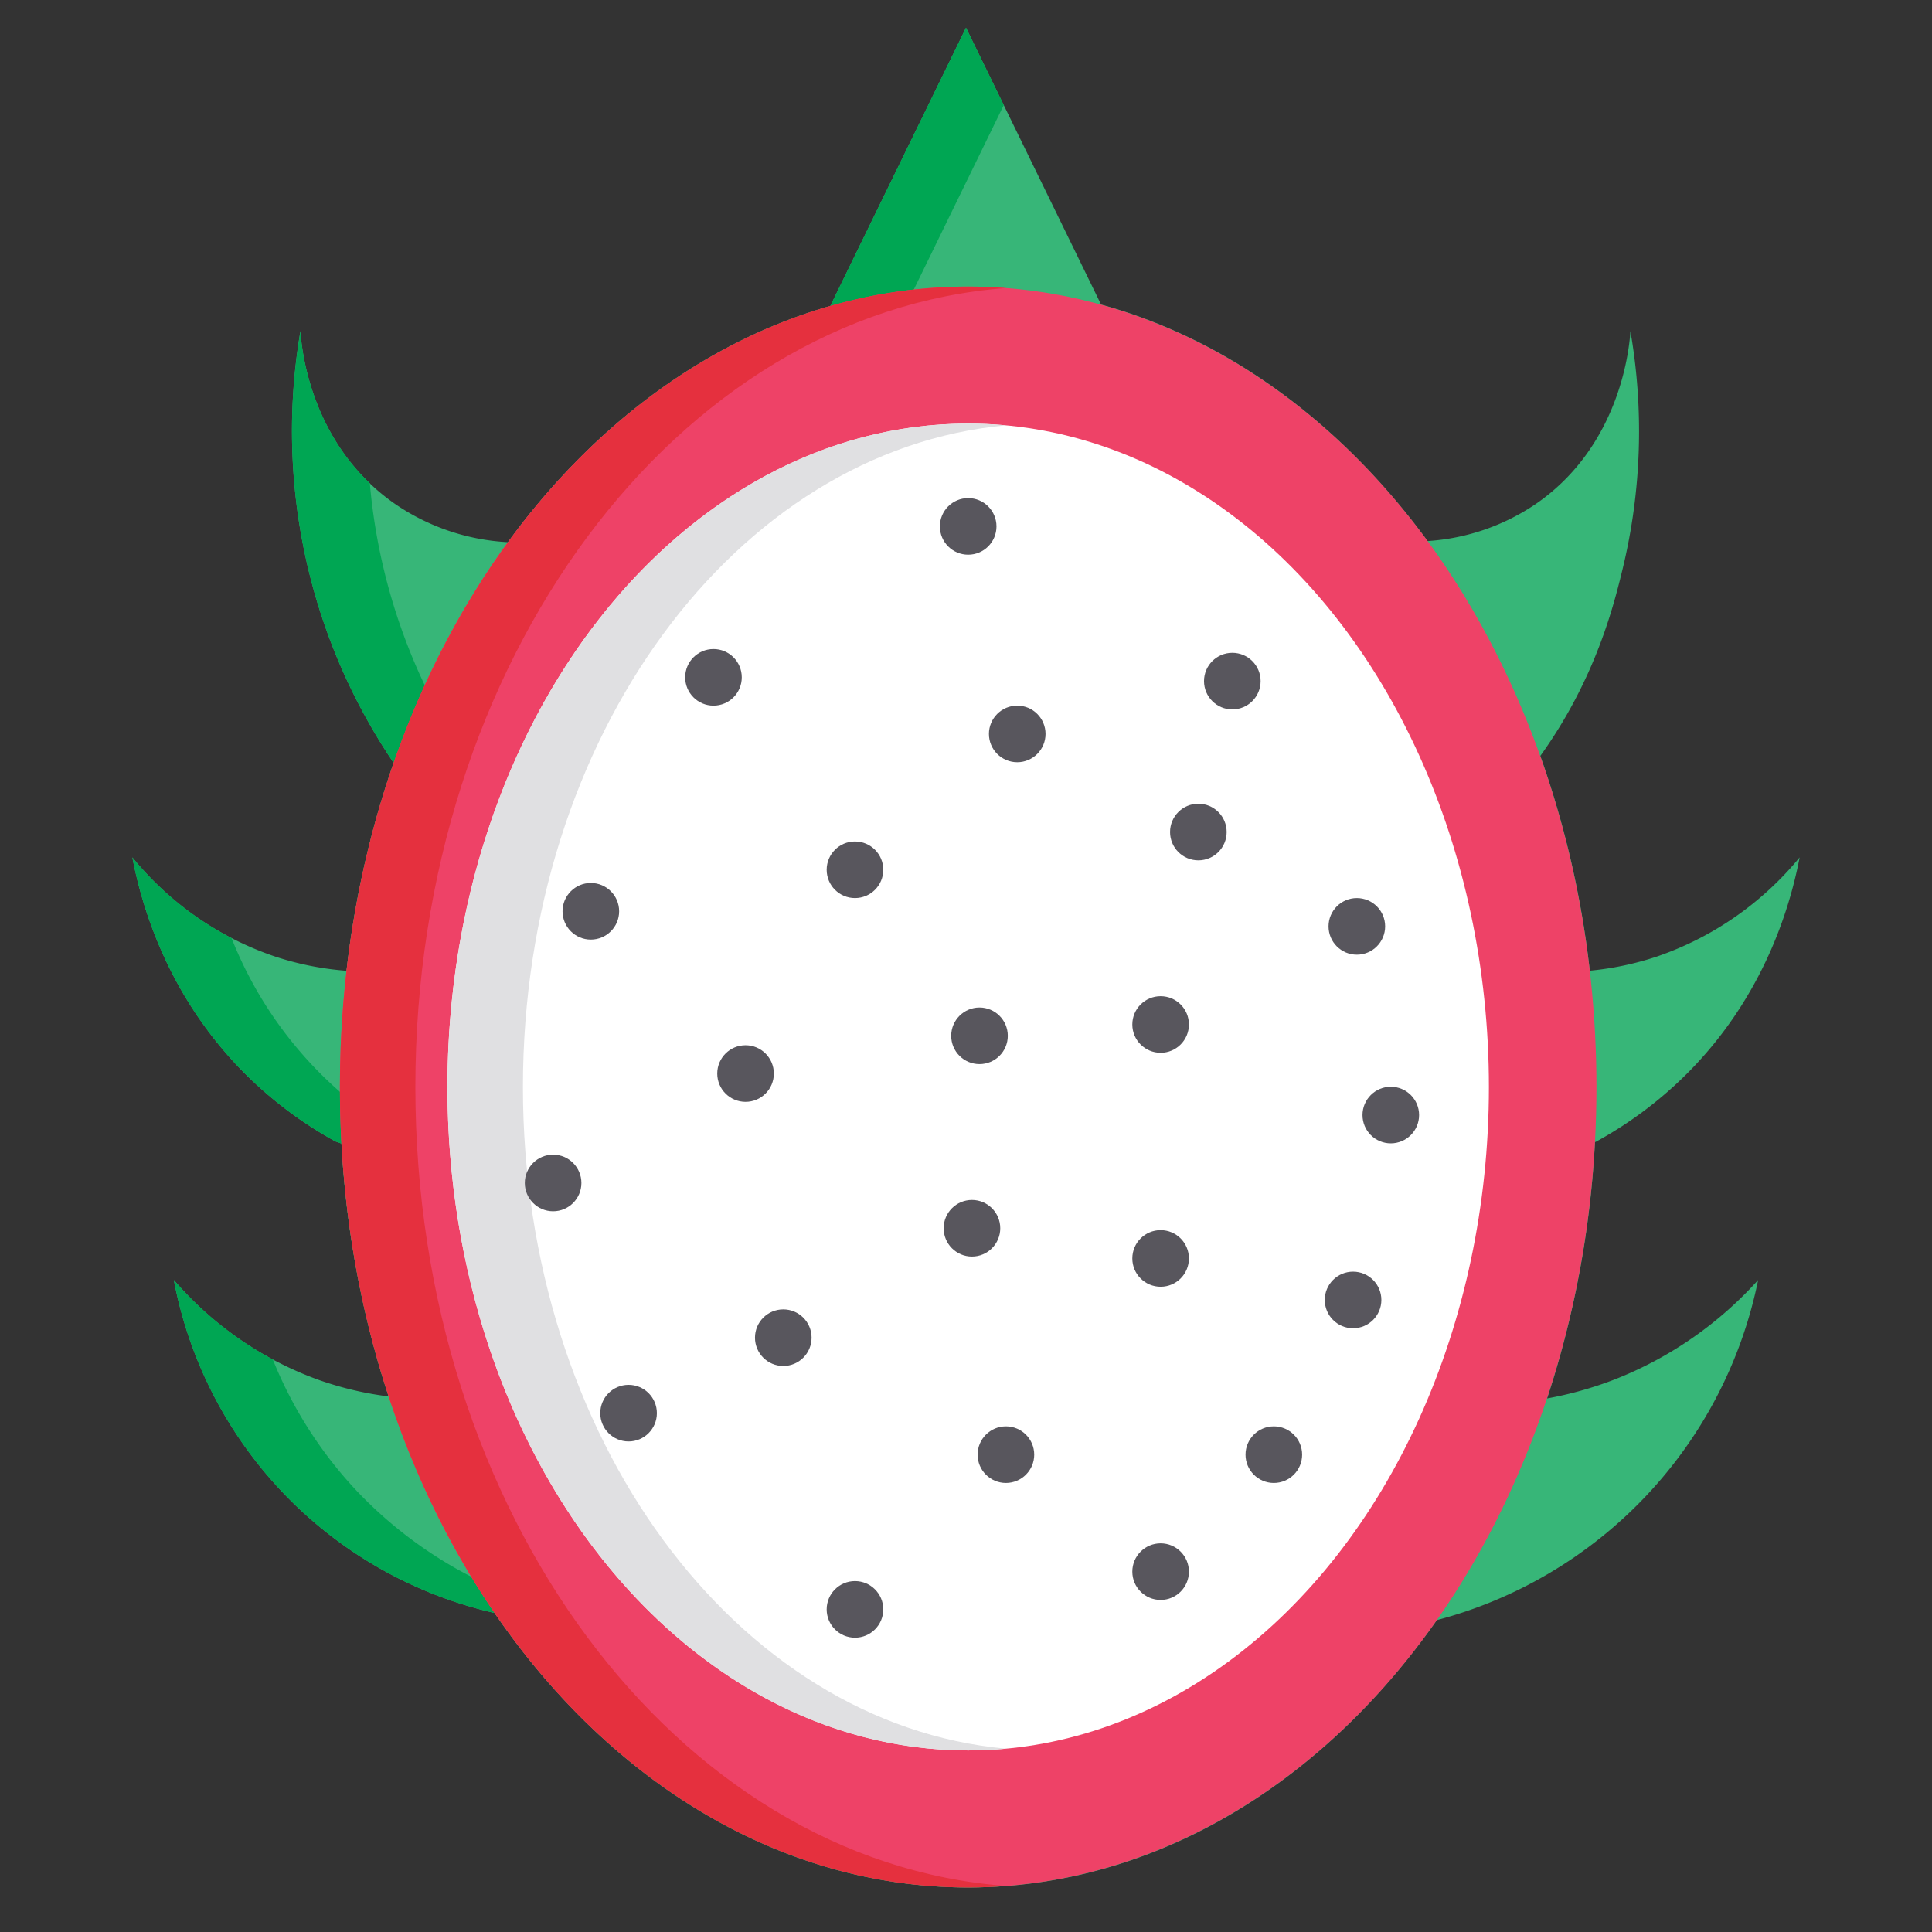 <svg xmlns="http://www.w3.org/2000/svg" data-name="Layer 1" viewBox="0 0 512 512" id="dragon-fruit"><rect x="0" y="0" width="512" height="512" fill="#333333" stroke="none"/><path fill="#37b678" d="M428.078,365.5a97.629,97.629,0,0,1-18.073,5.1,259.829,259.829,0,0,0,12.671-67.9l.401-.201a106.273,106.273,0,0,0,25.339-19.35c19.985-20.737,26.289-44.421,28.505-55.926A84.396,84.396,0,0,1,439.078,253.5a80.12,80.12,0,0,1-17.756,3.745A255.668,255.668,0,0,0,408.204,200.321c14.682-20.449,19.535-40.121,21.874-49.821a155.047,155.047,0,0,0,2-62.74c-.218,3.552-2.29,30.063-25,45.74a57.566,57.566,0,0,1-28.758,9.883C355.57,112.327,325.59,89.981,291.796,80.705L256,7.346l-35.96,73.742c-33.361,9.522-62.942,31.788-85.421,62.592A58.263,58.263,0,0,1,104.625,133.5c-22.856-15.905-24.806-42.333-25-45.74a156.987,156.987,0,0,0,24.686,114.396,256.079,256.079,0,0,0-12.48,55.111A79.718,79.718,0,0,1,72.922,253.5a82.927,82.927,0,0,1-37.844-26.277c2.217,11.505,8.521,35.189,28.505,55.926A106.273,106.273,0,0,0,88.922,302.5q.787.278,1.575.556a259.85,259.85,0,0,0,12.483,67.013A88.247,88.247,0,0,1,83.922,365.5a91.639,91.639,0,0,1-37.844-26.277,111.785,111.785,0,0,0,84.995,88.231c30.523,44.571,75.43,72.739,125.505,72.739,49.36,0,93.695-27.373,124.185-70.844a117.407,117.407,0,0,0,85.16-90.127A100.522,100.522,0,0,1,428.078,365.5Z"></path><path fill="#00a653" d="M151.073 427.455a113.258 113.258 0 0 1-56.49-32.305 111.594 111.594 0 0 1-22.275-34.852 93.325 93.325 0 0 1-26.23-21.074 111.785 111.785 0 0 0 84.996 88.231c30.522 44.571 75.43 72.739 125.504 72.739 3.355 0 6.686-.138 9.992-.387C220.542 496.328 179.547 469.034 151.073 427.455zM88.922 302.5q.787.278 1.575.556a261.011 261.011 0 0 0 10.716 61.397c.892.357 1.785.713 2.709 1.047A88.251 88.251 0 0 0 122.98 370.069a259.841 259.841 0 0 1-12.483-67.013q-.787-.278-1.575-.556a105.676 105.676 0 0 1-47.551-53.873 84.521 84.521 0 0 1-26.294-21.404c2.217 11.505 8.521 35.189 28.505 55.926A106.278 106.278 0 0 0 88.922 302.5zM104.311 202.156A255.367 255.367 0 0 0 92.34 253.292c.197.067.383.142.582.208a79.719 79.719 0 0 0 18.909 3.767 256.094 256.094 0 0 1 12.48-55.111 156.485 156.485 0 0 1-26.303-74.075c-16.623-15.872-18.21-37.277-18.383-40.321A156.986 156.986 0 0 0 104.311 202.156zM154.62 143.679C177.098 112.876 206.679 90.61 240.04 81.088l25.963-53.242L256 7.346 220.04 81.088c-32.052 9.148-60.611 30.065-82.738 59.01A60.383 60.383 0 0 0 154.62 143.679z"></path><ellipse cx="256.578" cy="288.07" fill="#ee4267" rx="166.5" ry="212.124"></ellipse><path fill="#e5303e" d="M110.078,288.07c0-112.874,69.202-205.142,156.5-211.732-3.309-.25-6.641-.392-10-.392-91.955,0-166.5,94.971-166.5,212.124s74.545,212.124,166.5,212.124c3.359,0,6.691-.142,10-.392C179.28,493.211,110.078,400.943,110.078,288.07Z"></path><ellipse cx="256.578" cy="288.07" fill="#fff" rx="137.998" ry="175.812"></ellipse><path fill="#e0e0e2" d="M138.58,288.07c0-92.813,56.453-168.821,127.998-175.349-3.303-.302-6.636-.463-10-.463-76.214,0-137.998,78.714-137.998,175.812s61.784,175.812,137.998,175.812c3.364,0,6.697-.161,10-.463C195.032,456.89,138.58,380.883,138.58,288.07Z"></path><circle cx="189.078" cy="179.5" r="7.5" fill="#58565d"></circle><circle cx="256.578" cy="139.5" r="7.5" fill="#58565d"></circle><circle cx="226.578" cy="230.5" r="7.5" fill="#58565d"></circle><circle cx="317.578" cy="220.5" r="7.5" fill="#58565d"></circle><circle cx="307.578" cy="271.5" r="7.5" fill="#58565d"></circle><circle cx="307.578" cy="333.5" r="7.5" fill="#58565d"></circle><circle cx="257.578" cy="325.5" r="7.5" fill="#58565d"></circle><circle cx="197.578" cy="284.5" r="7.5" fill="#58565d"></circle><circle cx="259.578" cy="274.5" r="7.5" fill="#58565d"></circle><circle cx="269.578" cy="194.5" r="7.5" fill="#58565d"></circle><circle cx="156.578" cy="241.5" r="7.5" fill="#58565d"></circle><circle cx="146.578" cy="313.5" r="7.5" fill="#58565d"></circle><circle cx="166.578" cy="374.5" r="7.5" fill="#58565d"></circle><circle cx="207.578" cy="354.5" r="7.5" fill="#58565d"></circle><circle cx="266.578" cy="385.5" r="7.5" fill="#58565d"></circle><circle cx="226.578" cy="426.5" r="7.5" fill="#58565d"></circle><circle cx="337.578" cy="385.5" r="7.5" fill="#58565d"></circle><circle cx="358.578" cy="344.5" r="7.5" fill="#58565d"></circle><circle cx="307.578" cy="416.5" r="7.5" fill="#58565d"></circle><circle cx="368.578" cy="295.5" r="7.5" fill="#58565d"></circle><circle cx="359.578" cy="245.5" r="7.5" fill="#58565d"></circle><circle cx="326.578" cy="180.5" r="7.5" fill="#58565d"></circle></svg>
